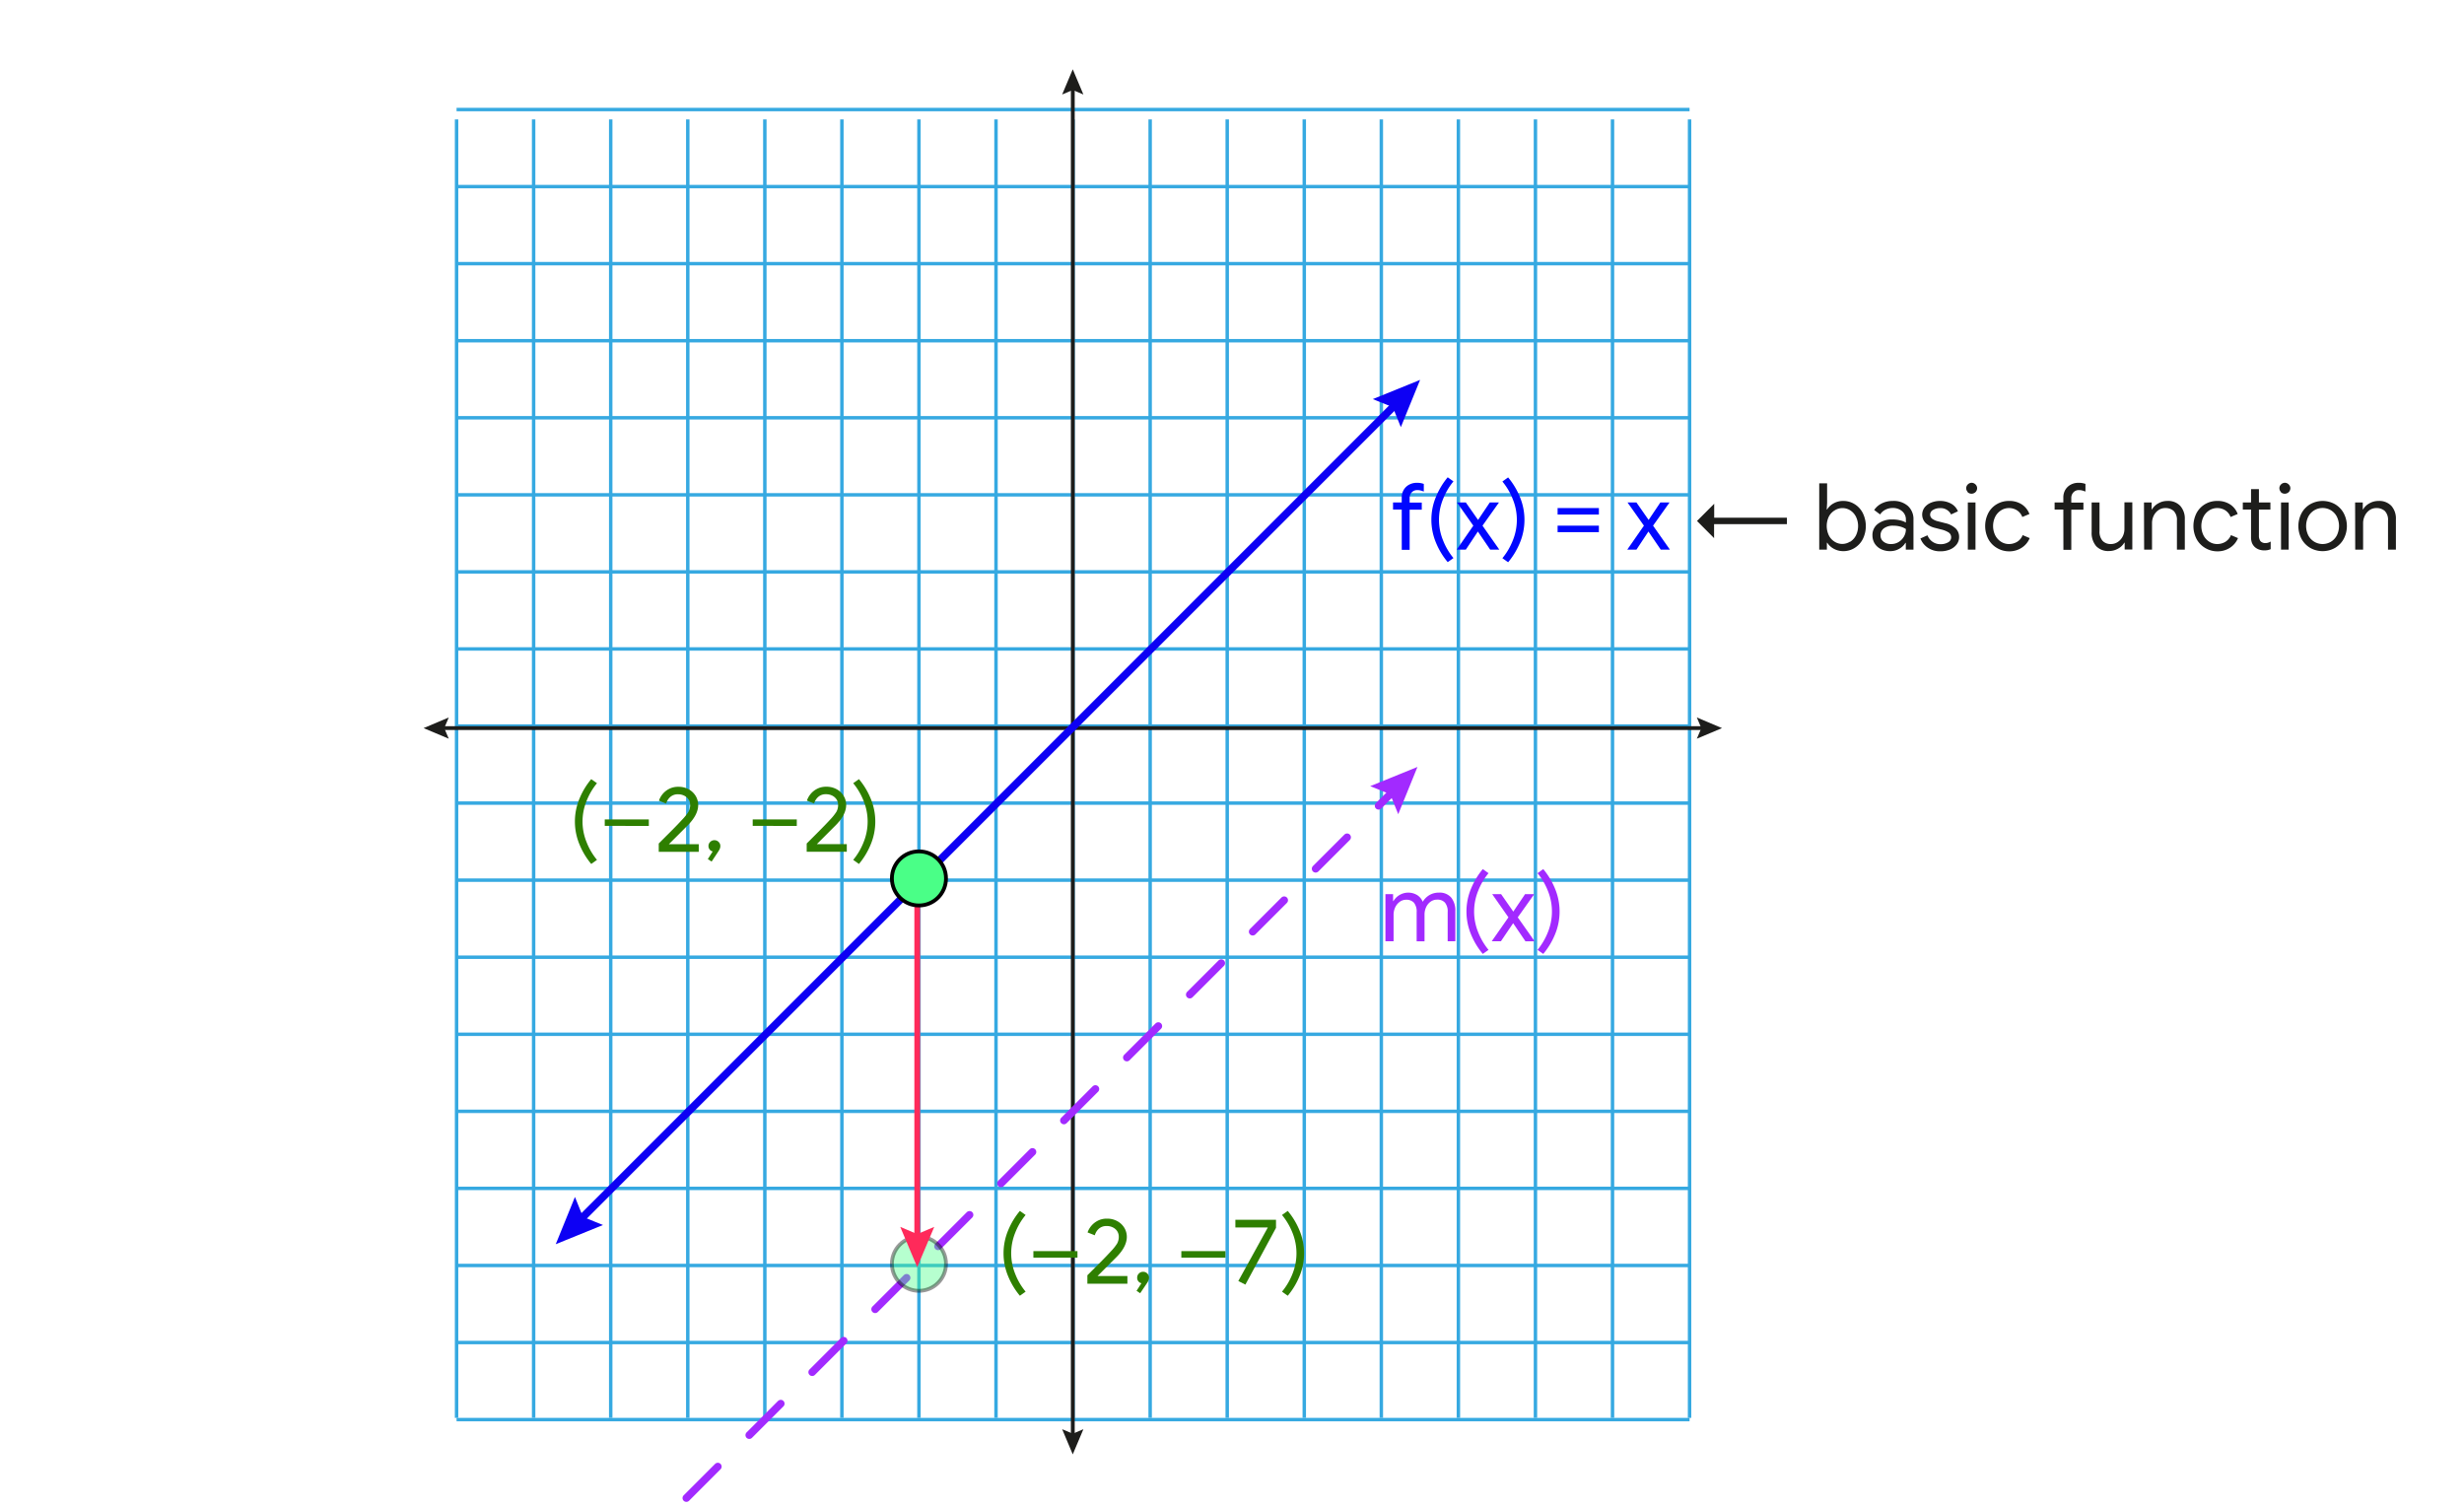 <svg id="Mathematic_Background" data-name="Mathematic Background" xmlns="http://www.w3.org/2000/svg" viewBox="0 0 644 393.5"><defs><style>.cls-1{fill:#36a9e1;}.cls-12,.cls-2,.cls-5,.cls-6,.cls-8{fill:none;stroke-linecap:round;stroke-linejoin:round;}.cls-2{stroke:#1d1d1b;}.cls-3{fill:#1d1d1b;}.cls-4{fill:#7f8c8d;}.cls-5,.cls-6{stroke:#a22aff;}.cls-5,.cls-6,.cls-8{stroke-width:2px;}.cls-5{stroke-dasharray:11.63 11.63;}.cls-7{fill:#a22aff;}.cls-8{stroke:#0d00f4;}.cls-9{fill:#0d00f4;}.cls-10{fill:#0007ff;}.cls-11,.cls-14{fill:#4aff87;stroke:#000;stroke-miterlimit:10;}.cls-11{opacity:0.4;}.cls-12{stroke:#ff2a5a;stroke-width:1.5px;}.cls-13{fill:#ff2a5a;}.cls-15{fill:#2e7f00;}</style></defs><title>sbs_func4</title><rect class="cls-1" x="119.33" y="370.58" width="322.26" height="0.9"/><rect class="cls-1" x="119.33" y="350.44" width="322.26" height="0.9"/><rect class="cls-1" x="119.33" y="330.3" width="322.26" height="0.9"/><rect class="cls-1" x="119.33" y="310.15" width="322.26" height="0.9"/><rect class="cls-1" x="119.33" y="290.01" width="322.26" height="0.9"/><rect class="cls-1" x="119.33" y="269.87" width="322.26" height="0.9"/><rect class="cls-1" x="119.33" y="249.73" width="322.26" height="0.9"/><rect class="cls-1" x="119.33" y="229.59" width="322.26" height="0.9"/><rect class="cls-1" x="119.33" y="209.45" width="322.26" height="0.9"/><rect class="cls-1" x="119.33" y="189.31" width="322.26" height="0.9"/><rect class="cls-1" x="119.33" y="169.16" width="322.26" height="0.9"/><rect class="cls-1" x="119.33" y="149.02" width="322.26" height="0.9"/><rect class="cls-1" x="119.33" y="128.88" width="322.26" height="0.9"/><rect class="cls-1" x="119.33" y="108.74" width="322.26" height="0.9"/><rect class="cls-1" x="119.33" y="88.6" width="322.26" height="0.9"/><rect class="cls-1" x="119.33" y="68.46" width="322.26" height="0.9"/><rect class="cls-1" x="119.33" y="48.32" width="322.26" height="0.9"/><rect class="cls-1" x="119.33" y="28.18" width="322.26" height="0.9"/><rect class="cls-1" x="441.14" y="31.21" width="0.9" height="339.37"/><rect class="cls-1" x="421" y="31.21" width="0.9" height="339.37"/><rect class="cls-1" x="400.86" y="31.21" width="0.9" height="339.37"/><rect class="cls-1" x="380.72" y="31.21" width="0.9" height="339.37"/><rect class="cls-1" x="360.58" y="31.21" width="0.9" height="339.37"/><rect class="cls-1" x="340.44" y="31.21" width="0.9" height="339.37"/><rect class="cls-1" x="320.3" y="31.21" width="0.9" height="339.37"/><rect class="cls-1" x="300.16" y="31.21" width="0.9" height="339.37"/><rect class="cls-1" x="280.01" y="31.21" width="0.9" height="339.37"/><rect class="cls-1" x="259.87" y="31.21" width="0.9" height="339.37"/><rect class="cls-1" x="239.73" y="31.21" width="0.9" height="339.37"/><rect class="cls-1" x="219.59" y="31.21" width="0.9" height="339.37"/><rect class="cls-1" x="199.45" y="31.21" width="0.9" height="339.37"/><rect class="cls-1" x="179.31" y="31.21" width="0.9" height="339.37"/><rect class="cls-1" x="159.17" y="31.21" width="0.9" height="339.37"/><rect class="cls-1" x="139.02" y="31.21" width="0.9" height="339.37"/><rect class="cls-1" x="118.88" y="31.21" width="0.9" height="339.37"/><line class="cls-2" x1="280.39" y1="22.59" x2="280.39" y2="375.64"/><polygon class="cls-3" points="277.61 24.7 280.38 23.52 283.16 24.7 280.38 18.11 277.61 24.7"/><polygon class="cls-3" points="277.61 373.54 280.38 374.71 283.16 373.54 280.38 380.12 277.61 373.54"/><line class="cls-2" x1="445.6" y1="190.3" x2="115.18" y2="190.3"/><polygon class="cls-3" points="443.49 187.52 444.67 190.3 443.49 193.07 450.07 190.3 443.49 187.52"/><polygon class="cls-3" points="117.29 187.52 116.11 190.3 117.29 193.07 110.71 190.3 117.29 187.52"/><line class="cls-4" x1="144.57" y1="426.35" x2="370.47" y2="200.45"/><line class="cls-5" x1="162.94" y1="407.98" x2="356.21" y2="214.71"/><line class="cls-6" x1="360.32" y1="210.6" x2="364.56" y2="206.36"/><polygon class="cls-7" points="365.45 212.8 363.34 207.58 358.12 205.47 370.47 200.45 365.45 212.8"/><line class="cls-4" x1="145.25" y1="325.2" x2="371.16" y2="99.29"/><line class="cls-8" x1="151.16" y1="319.29" x2="365.25" y2="105.2"/><polygon class="cls-9" points="157.6 320.17 152.38 318.06 150.27 312.84 145.25 325.19 157.6 320.17"/><polygon class="cls-9" points="366.13 111.64 364.02 106.42 358.8 104.31 371.16 99.29 366.13 111.64"/><path class="cls-10" d="M366.36,133.18h-2.27v-1.86h2.27V130a3.79,3.79,0,0,1,.54-2,3.59,3.59,0,0,1,1.42-1.34,4.15,4.15,0,0,1,2-.47,5,5,0,0,1,1.81.29v2a6.65,6.65,0,0,0-.82-.28,3.51,3.51,0,0,0-.92-.11,1.91,1.91,0,0,0-1.38.57,2.11,2.11,0,0,0-.58,1.58v1.12h3.17v1.86h-3.17v10.48h-2.06Z"/><path class="cls-10" d="M375.38,142a15.57,15.57,0,0,1,0-12.32,19.36,19.36,0,0,1,3-4.93l1.5,1.07a16.69,16.69,0,0,0-2.71,4.61,14.21,14.21,0,0,0,0,10.82,17,17,0,0,0,2.71,4.61l-1.5,1.06A19.12,19.12,0,0,1,375.38,142Z"/><path class="cls-10" d="M385.07,137.39l-4.28-6.07h2.32l3.2,4.57,3.07-4.57h2.4l-4.31,6.07,4.4,6.27h-2.39l-3.22-4.74-3.15,4.74h-2.39Z"/><path class="cls-10" d="M392.67,145.89a17,17,0,0,0,2.71-4.61,14.21,14.21,0,0,0,0-10.82,16.69,16.69,0,0,0-2.71-4.61l1.5-1.07a19.36,19.36,0,0,1,3,4.93,15.57,15.57,0,0,1,0,12.32,19.12,19.12,0,0,1-3,4.92Z"/><path class="cls-10" d="M407.1,132.79h10.79v1.7H407.1Zm0,4.6h10.79v1.7H407.1Z"/><path class="cls-10" d="M429.66,137.39l-4.29-6.07h2.33l3.19,4.57,3.07-4.57h2.4l-4.31,6.07,4.41,6.27h-2.4l-3.22-4.74-3.14,4.74h-2.4Z"/><path class="cls-3" d="M443.53,136.16l4.5-4.5v3.65h19V137H448v3.65Z"/><path class="cls-3" d="M479.26,143.41a4.55,4.55,0,0,1-1.68-1.56h-.1v1.81h-2V126.33h2.06v5.11l-.1,1.72h.1a4.46,4.46,0,0,1,1.68-1.59,5,5,0,0,1,2.53-.64,5.49,5.49,0,0,1,3,.85,5.78,5.78,0,0,1,2.13,2.35,7.67,7.67,0,0,1,0,6.74,5.78,5.78,0,0,1-2.13,2.33,5.49,5.49,0,0,1-3,.85A5.11,5.11,0,0,1,479.26,143.41Zm4.3-1.81a4.17,4.17,0,0,0,1.51-1.65,5.59,5.59,0,0,0,0-4.92,4.2,4.2,0,0,0-1.51-1.66,3.77,3.77,0,0,0-4,0A4.14,4.14,0,0,0,478,135a5.73,5.73,0,0,0,0,4.94,4,4,0,0,0,1.5,1.64,3.72,3.72,0,0,0,4,0Z"/><path class="cls-3" d="M491.62,143.52a4.07,4.07,0,0,1-1.65-1.47,4,4,0,0,1-.58-2.12,3.61,3.61,0,0,1,1.48-3.06,6.09,6.09,0,0,1,3.73-1.1,8.52,8.52,0,0,1,2.07.24,5.36,5.36,0,0,1,1.46.56v-.75a2.78,2.78,0,0,0-1-2.22,3.63,3.63,0,0,0-2.44-.83,4.15,4.15,0,0,0-1.92.45,3.43,3.43,0,0,0-1.37,1.24l-1.55-1.16a5,5,0,0,1,2-1.74,6.28,6.28,0,0,1,2.82-.63,5.64,5.64,0,0,1,4,1.32,4.63,4.63,0,0,1,1.44,3.59v7.82h-2v-1.77H498a4.34,4.34,0,0,1-1.59,1.53,4.62,4.62,0,0,1-2.4.63A5.41,5.41,0,0,1,491.62,143.52Zm4.55-1.82a4,4,0,0,0,1.43-1.43,3.79,3.79,0,0,0,.53-2,5,5,0,0,0-1.43-.63,6.51,6.51,0,0,0-1.79-.24,4,4,0,0,0-2.55.7,2.23,2.23,0,0,0-.86,1.82,2,2,0,0,0,.77,1.64,3,3,0,0,0,2,.63A3.68,3.68,0,0,0,496.17,141.7Z"/><path class="cls-3" d="M503.82,143.12a5.07,5.07,0,0,1-1.89-2.39l1.84-.82a3.69,3.69,0,0,0,1.37,1.72,3.53,3.53,0,0,0,2,.6,3.88,3.88,0,0,0,2-.47,1.46,1.46,0,0,0,.82-1.34,1.49,1.49,0,0,0-.65-1.25,6.26,6.26,0,0,0-2.06-.81l-1.5-.39a5.4,5.4,0,0,1-2.42-1.23,3.13,3.13,0,0,1-.3-4.13,4,4,0,0,1,1.7-1.24,6,6,0,0,1,2.3-.44,5.9,5.9,0,0,1,2.9.7,4,4,0,0,1,1.8,2l-1.79.83a3,3,0,0,0-2.93-1.65,3.35,3.35,0,0,0-1.78.47,1.39,1.39,0,0,0-.76,1.2,1.35,1.35,0,0,0,.53,1.1,4.3,4.3,0,0,0,1.6.69l1.79.46a5.84,5.84,0,0,1,2.73,1.37,3,3,0,0,1,.92,2.21,3.18,3.18,0,0,1-.65,2,4.26,4.26,0,0,1-1.77,1.32,6.32,6.32,0,0,1-2.47.46A5.64,5.64,0,0,1,503.82,143.12Z"/><path class="cls-3" d="M514.32,128.61a1.42,1.42,0,0,1-.43-1,1.37,1.37,0,0,1,.43-1,1.42,1.42,0,0,1,1-.43,1.44,1.44,0,0,1,1,.43,1.37,1.37,0,0,1,.43,1,1.45,1.45,0,0,1-.42,1,1.5,1.5,0,0,1-2.1,0Zm0,2.71h2v12.34h-2Z"/><path class="cls-3" d="M521.88,143.19a5.93,5.93,0,0,1-2.23-2.35,7.44,7.44,0,0,1,0-6.71,5.81,5.81,0,0,1,2.23-2.35,6.11,6.11,0,0,1,3.21-.85,5.87,5.87,0,0,1,3.38.93,5.13,5.13,0,0,1,1.95,2.48l-1.86.78a3.63,3.63,0,0,0-1.37-1.73,3.9,3.9,0,0,0-2.19-.6,3.74,3.74,0,0,0-2,.6,4.24,4.24,0,0,0-1.51,1.65,5.53,5.53,0,0,0,0,4.89,4.27,4.27,0,0,0,1.51,1.66,3.74,3.74,0,0,0,2,.6,4.11,4.11,0,0,0,2.25-.61,3.57,3.57,0,0,0,1.4-1.72l1.84.78a5.38,5.38,0,0,1-2,2.46,5.87,5.87,0,0,1-3.38,1A6.12,6.12,0,0,1,521.88,143.19Z"/><path class="cls-3" d="M539.28,133.18H537v-1.86h2.28V130a3.87,3.87,0,0,1,.53-2,3.61,3.61,0,0,1,1.43-1.34,4.13,4.13,0,0,1,2-.47,5,5,0,0,1,1.82.29v2a7.27,7.27,0,0,0-.82-.28,3.57,3.57,0,0,0-.92-.11,1.88,1.88,0,0,0-1.38.57,2.11,2.11,0,0,0-.58,1.58v1.12h3.17v1.86h-3.17v10.48h-2.06Z"/><path class="cls-3" d="M547.86,142.74a5.29,5.29,0,0,1-1.18-3.65v-7.77h2.06v7.45a3.62,3.62,0,0,0,.8,2.59,2.86,2.86,0,0,0,2.16.83,3.21,3.21,0,0,0,1.85-.56,3.84,3.84,0,0,0,1.26-1.45,4.3,4.3,0,0,0,.44-1.89v-7h2.06v12.34h-2v-1.79h-.1a4.12,4.12,0,0,1-1.62,1.55,4.73,4.73,0,0,1-2.37.63A4.33,4.33,0,0,1,547.86,142.74Z"/><path class="cls-3" d="M560.36,131.32h2v1.81h.1a4.21,4.21,0,0,1,1.62-1.56,4.64,4.64,0,0,1,2.37-.64,4.32,4.32,0,0,1,3.4,1.3,5,5,0,0,1,1.18,3.52v7.91h-2.06v-7.6a3.32,3.32,0,0,0-.82-2.49,3.15,3.15,0,0,0-2.26-.78,3,3,0,0,0-1.77.56,3.72,3.72,0,0,0-1.23,1.46,4.36,4.36,0,0,0-.43,1.9v6.95h-2.06Z"/><path class="cls-3" d="M576.31,143.19a6.07,6.07,0,0,1-2.23-2.35,7.44,7.44,0,0,1,0-6.71,5.94,5.94,0,0,1,2.23-2.35,6.12,6.12,0,0,1,3.22-.85,5.89,5.89,0,0,1,3.38.93,5.06,5.06,0,0,1,1.94,2.48l-1.86.78a3.57,3.57,0,0,0-1.37-1.73,3.86,3.86,0,0,0-2.19-.6,3.73,3.73,0,0,0-2,.6,4.24,4.24,0,0,0-1.51,1.65,5.53,5.53,0,0,0,0,4.89,4.27,4.27,0,0,0,1.51,1.66,3.73,3.73,0,0,0,2,.6,4.11,4.11,0,0,0,2.25-.61,3.65,3.65,0,0,0,1.41-1.72l1.84.78a5.45,5.45,0,0,1-2,2.46,5.89,5.89,0,0,1-3.38,1A6.13,6.13,0,0,1,576.31,143.19Z"/><path class="cls-3" d="M590.38,143.61a3.26,3.26,0,0,1-1.07-.65,3,3,0,0,1-.73-1.07,4,4,0,0,1-.24-1.47v-7.24h-2.15v-1.86h2.15v-3.49h2.06v3.49h3v1.86h-3v6.73a2.43,2.43,0,0,0,.38,1.5,1.67,1.67,0,0,0,1.34.53,2.45,2.45,0,0,0,1.35-.41v2a3.36,3.36,0,0,1-.74.24,5,5,0,0,1-1,.08A4,4,0,0,1,590.38,143.61Z"/><path class="cls-3" d="M596.18,128.61a1.42,1.42,0,0,1-.43-1,1.37,1.37,0,0,1,.43-1,1.42,1.42,0,0,1,1-.43,1.4,1.4,0,0,1,1,.43,1.38,1.38,0,0,1,.44,1,1.45,1.45,0,0,1-.42,1,1.5,1.5,0,0,1-2.1,0Zm0,2.71h2v12.34h-2Z"/><path class="cls-3" d="M603.78,143.18a6.06,6.06,0,0,1-2.26-2.37,7.21,7.21,0,0,1,0-6.64,6.06,6.06,0,0,1,2.26-2.37,6.58,6.58,0,0,1,6.54,0,6.06,6.06,0,0,1,2.26,2.37,7.21,7.21,0,0,1,0,6.64,6.06,6.06,0,0,1-2.26,2.37,6.58,6.58,0,0,1-6.54,0Zm5.39-1.56a4.21,4.21,0,0,0,1.57-1.64,5.55,5.55,0,0,0,0-5,4.21,4.21,0,0,0-1.57-1.64,4.25,4.25,0,0,0-4.25,0,4.25,4.25,0,0,0-1.59,1.64,5.55,5.55,0,0,0,0,5,4.25,4.25,0,0,0,1.59,1.64,4.25,4.25,0,0,0,4.25,0Z"/><path class="cls-3" d="M615.54,131.32h2v1.81h.09a4.21,4.21,0,0,1,1.62-1.56,4.7,4.7,0,0,1,2.38-.64,4.35,4.35,0,0,1,3.4,1.3,5,5,0,0,1,1.17,3.52v7.91h-2.06v-7.6a3.28,3.28,0,0,0-.82-2.49,3.14,3.14,0,0,0-2.25-.78,3,3,0,0,0-1.78.56,3.78,3.78,0,0,0-1.22,1.46,4.37,4.37,0,0,0-.44,1.9v6.95h-2.06Z"/><path class="cls-7" d="M362.1,233.69h2v1.81h.1a4.51,4.51,0,0,1,6.21-1.55,3.7,3.7,0,0,1,1.44,1.74,5.14,5.14,0,0,1,1.73-1.74,4.79,4.79,0,0,1,2.51-.65,3.93,3.93,0,0,1,3.2,1.29,5.36,5.36,0,0,1,1.08,3.53V246h-2v-7.6a3.61,3.61,0,0,0-.71-2.49,2.64,2.64,0,0,0-2.08-.78,2.86,2.86,0,0,0-1.67.53,3.66,3.66,0,0,0-1.17,1.43,4.54,4.54,0,0,0-.42,1.94v7h-2.06v-7.58a3.71,3.71,0,0,0-.7-2.51,2.64,2.64,0,0,0-2.06-.78,2.74,2.74,0,0,0-1.67.55,3.69,3.69,0,0,0-1.18,1.45,4.55,4.55,0,0,0-.42,2V246H362.1Z"/><path class="cls-7" d="M384.55,244.4a15.57,15.57,0,0,1,0-12.32,19.36,19.36,0,0,1,3-4.93l1.5,1.07a16.69,16.69,0,0,0-2.71,4.61,14.34,14.34,0,0,0,0,10.82,17,17,0,0,0,2.71,4.61l-1.5,1.06A19.29,19.29,0,0,1,384.55,244.4Z"/><path class="cls-7" d="M394.25,239.76,390,233.69h2.33l3.19,4.57,3.08-4.57H401l-4.31,6.07,4.41,6.27h-2.4l-3.22-4.74L392.29,246h-2.4Z"/><path class="cls-7" d="M401.85,248.26a17.25,17.25,0,0,0,2.71-4.61,14.34,14.34,0,0,0,0-10.82,16.94,16.94,0,0,0-2.71-4.61l1.5-1.07a19.36,19.36,0,0,1,3,4.93,15.57,15.57,0,0,1,0,12.32,19.29,19.29,0,0,1-3,4.92Z"/><circle class="cls-11" cx="240.18" cy="330.3" r="7.07"/><line class="cls-12" x1="239.73" y1="229.59" x2="239.73" y2="324.03"/><polygon class="cls-13" points="235.29 320.66 239.73 322.55 244.18 320.66 239.73 331.19 235.29 320.66"/><circle class="cls-14" cx="240.18" cy="229.59" r="7.07"/><path class="cls-15" d="M263.56,333.73a15.57,15.57,0,0,1,0-12.32,19.29,19.29,0,0,1,3-4.92l1.5,1.06a17,17,0,0,0-2.71,4.61,14.34,14.34,0,0,0,0,10.82,16.69,16.69,0,0,0,2.71,4.61l-1.5,1.07A19.36,19.36,0,0,1,263.56,333.73Z"/><path class="cls-15" d="M270.09,327h11.52v1.69H270.09Z"/><path class="cls-15" d="M284.2,333.31c.5-.5,1.49-1.5,3-3s2.52-2.58,3.1-3.21a13,13,0,0,0,1.67-2.08,3.58,3.58,0,0,0,.44-1.82,2.64,2.64,0,0,0-.38-1.36,2.74,2.74,0,0,0-1.09-1,3.37,3.37,0,0,0-1.7-.4,2.9,2.9,0,0,0-2.1.76,3.64,3.64,0,0,0-1,1.66l-1.89-.75a5.45,5.45,0,0,1,2.56-3,5.05,5.05,0,0,1,2.52-.6,5.4,5.4,0,0,1,2.7.66,4.79,4.79,0,0,1,1.83,1.74,4.55,4.55,0,0,1,.65,2.35q0,2.54-2.66,5.25l-5,5h7.81v2H284.2Z"/><path class="cls-15" d="M297.05,337.38l1.28-2a1.28,1.28,0,0,1-.77-.46,1.37,1.37,0,0,1-.34-1,1.45,1.45,0,0,1,.45-1.07,1.49,1.49,0,0,1,1.1-.45,1.5,1.5,0,0,1,1.1.45,1.45,1.45,0,0,1,.45,1.07,1.93,1.93,0,0,1-.17.79,4.91,4.91,0,0,1-.51.86L298,338Z"/><path class="cls-15" d="M308.76,327h11.53v1.69H308.76Z"/><path class="cls-15" d="M323.65,334.81l7.72-14h-8.49v-2H333.5v2.11l-8,14.83Z"/><path class="cls-15" d="M335.07,337.59a17,17,0,0,0,2.72-4.61,14.34,14.34,0,0,0,0-10.82,17.27,17.27,0,0,0-2.72-4.61l1.5-1.06a19.29,19.29,0,0,1,3,4.92,15.57,15.57,0,0,1,0,12.32,19.36,19.36,0,0,1-3,4.93Z"/><path class="cls-15" d="M151.53,220.88a15.57,15.57,0,0,1,0-12.32,19.12,19.12,0,0,1,3-4.92l1.5,1.06a17,17,0,0,0-2.71,4.61,14.21,14.21,0,0,0,0,10.82,16.69,16.69,0,0,0,2.71,4.61l-1.5,1.07A19.36,19.36,0,0,1,151.53,220.88Z"/><path class="cls-15" d="M158.06,214.17h11.52v1.69H158.06Z"/><path class="cls-15" d="M172.17,220.46c.5-.5,1.49-1.5,3-3s2.52-2.58,3.1-3.21a13,13,0,0,0,1.67-2.08,3.58,3.58,0,0,0,.44-1.82A2.7,2.7,0,0,0,180,209a2.88,2.88,0,0,0-1.09-1,3.47,3.47,0,0,0-1.7-.4,2.9,2.9,0,0,0-2.1.77,3.59,3.59,0,0,0-1,1.66l-1.89-.76a5.46,5.46,0,0,1,.87-1.61,5.3,5.3,0,0,1,1.69-1.42,5.05,5.05,0,0,1,2.52-.6,5.4,5.4,0,0,1,2.7.66,4.79,4.79,0,0,1,1.83,1.74,4.55,4.55,0,0,1,.65,2.35q0,2.53-2.66,5.25l-5,5h7.81v2H172.17Z"/><path class="cls-15" d="M185,224.53l1.28-2a1.28,1.28,0,0,1-.77-.46,1.39,1.39,0,0,1-.34-.95,1.44,1.44,0,0,1,.45-1.07,1.49,1.49,0,0,1,1.1-.45,1.5,1.5,0,0,1,1.1.45,1.44,1.44,0,0,1,.45,1.07,1.93,1.93,0,0,1-.17.79,6.59,6.59,0,0,1-.51.86l-1.6,2.42Z"/><path class="cls-15" d="M196.73,214.17h11.52v1.69H196.73Z"/><path class="cls-15" d="M210.84,220.46c.5-.5,1.5-1.5,3-3s2.52-2.58,3.1-3.21a13.61,13.61,0,0,0,1.67-2.08,3.58,3.58,0,0,0,.44-1.82,2.7,2.7,0,0,0-.38-1.37,2.88,2.88,0,0,0-1.09-1,3.47,3.47,0,0,0-1.7-.4,2.89,2.89,0,0,0-2.1.77,3.61,3.61,0,0,0-1,1.66l-1.89-.76a5.75,5.75,0,0,1,.88-1.61,5.3,5.3,0,0,1,1.69-1.42,5.05,5.05,0,0,1,2.52-.6,5.45,5.45,0,0,1,2.7.66,4.69,4.69,0,0,1,1.82,1.74,4.47,4.47,0,0,1,.66,2.35q0,2.53-2.66,5.25l-5,5h7.82v2H210.84Z"/><path class="cls-15" d="M223,224.74a16.94,16.94,0,0,0,2.71-4.61,14.34,14.34,0,0,0,0-10.82A17.25,17.25,0,0,0,223,204.7l1.5-1.06a19.12,19.12,0,0,1,3,4.92,15.57,15.57,0,0,1,0,12.32,19.36,19.36,0,0,1-3,4.93Z"/></svg>